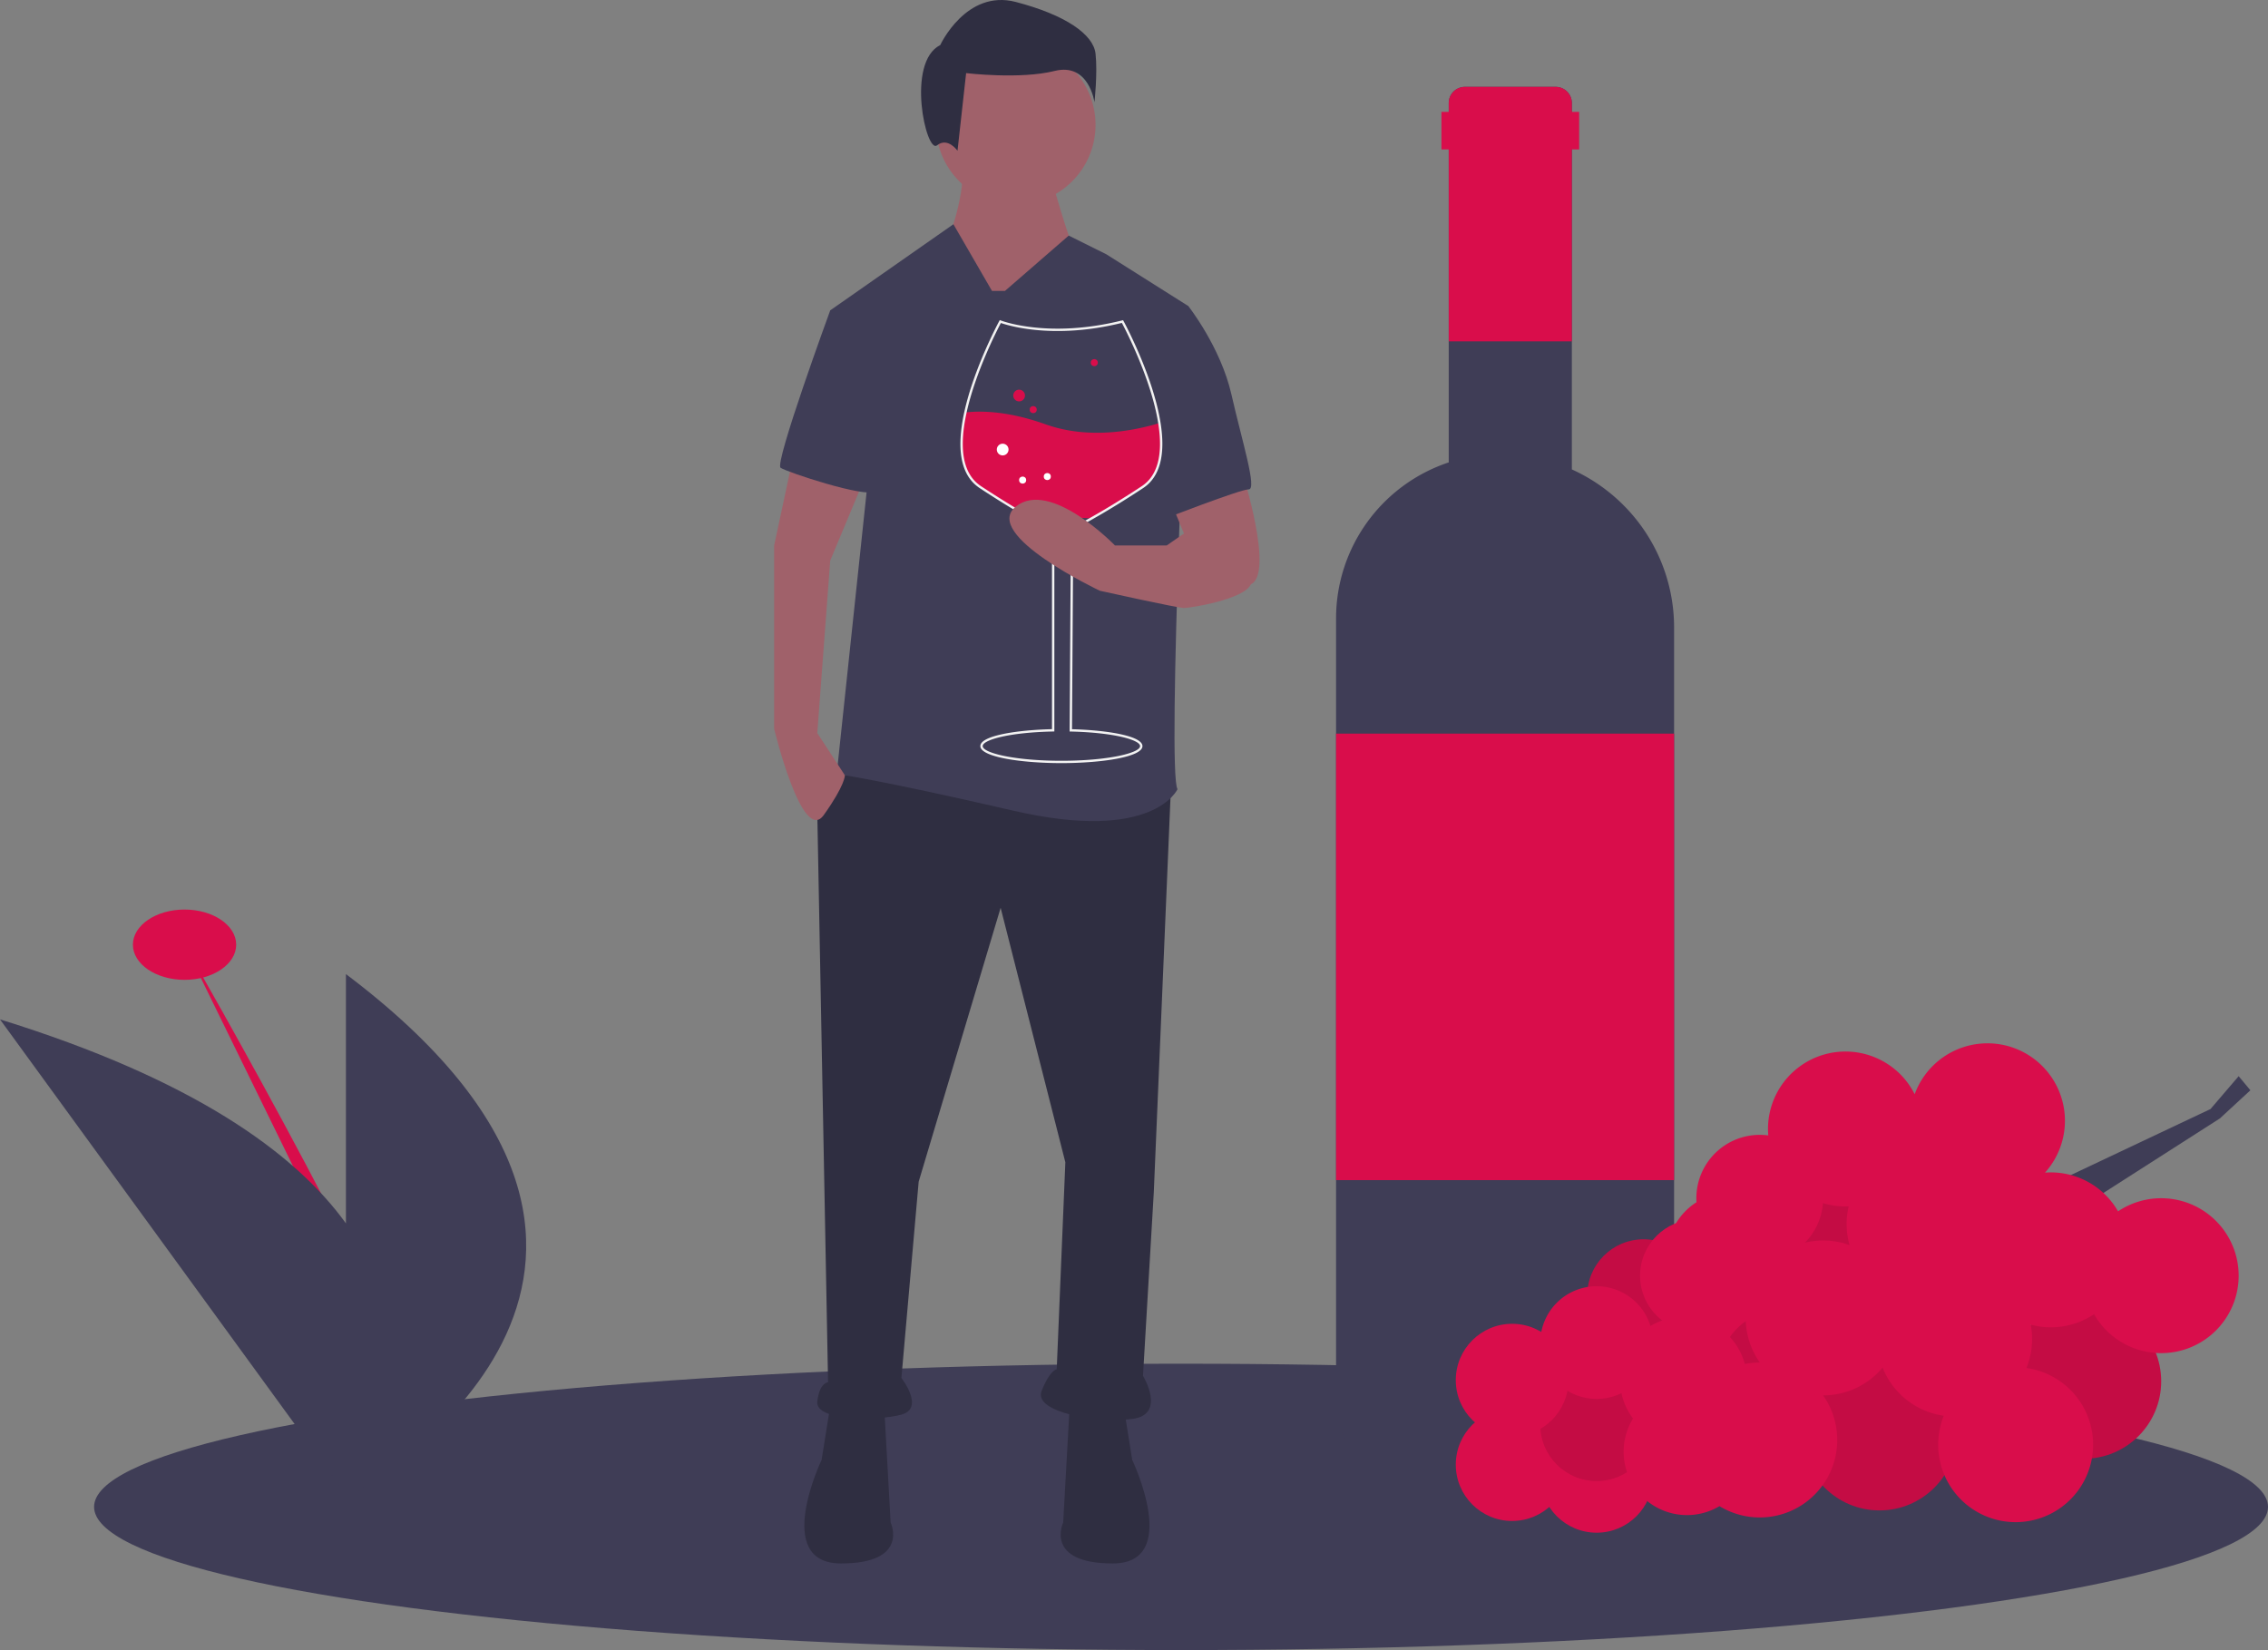 <svg id="a22a2120-1380-4139-914d-7a29ac562eef" data-name="Layer 1" xmlns="http://www.w3.org/2000/svg" width="966.154" height="703" viewBox="0 0 966.154 703"><rect x="0" y="0" width="966.154" height="703" fill="#808080" stroke="none"/><title>wine_tasting</title><ellipse cx="503.116" cy="642" rx="463.039" ry="61" fill="#3f3d56"/><ellipse cx="78.616" cy="402.481" rx="22" ry="14.975" fill="#d90d4b"/><path d="M195.538,500.981s104.499,181.567,101.749,207.773" transform="translate(-116.923 -98.5)" fill="#d90d4b"/><path d="M264.288,513.506V619.719c-21.889-30.33-65.549-61.561-147.365-86.913L264.288,735.222V736.76s.278-.15.797-.443l.251.345s.21-.281.587-.825C283.091,725.891,427.086,636.219,264.288,513.506Z" transform="translate(-116.923 -98.5)" fill="#3f3d56"/><path d="M808.406,313.616a74.146,74.146,0,0,0-21.884-15.12V142.401A6.901,6.901,0,0,0,779.621,135.5H740.978a6.901,6.901,0,0,0-6.901,6.901V295.502a70.054,70.054,0,0,0-48,66.47v334.844A30.684,30.684,0,0,0,716.762,727.5H799.535a30.542,30.542,0,0,0,30.542-30.542v-331.04A73.735,73.735,0,0,0,808.406,313.616Z" transform="translate(-116.923 -98.5)" fill="#3f3d56"/><rect x="569.154" y="312.556" width="144" height="190.222" fill="#d90d4b"/><path d="M789.633,146.167h-3.111v-3.766A6.901,6.901,0,0,0,779.621,135.5H740.978a6.901,6.901,0,0,0-6.901,6.901v3.766h-3.111v16h3.111v81.778h52.444V162.167h3.111Z" transform="translate(-116.923 -98.5)" fill="#d90d4b"/><polygon points="831.654 524.5 941.654 472.5 953.654 458.5 958.654 464.5 945.654 476.5 845.654 540.5 831.654 524.5" fill="#3f3d56"/><circle cx="887.654" cy="588.5" r="33" fill="#d90d4b"/><circle cx="887.654" cy="588.5" r="33" opacity="0.1"/><circle cx="800.654" cy="610.5" r="33" fill="#d90d4b"/><circle cx="800.654" cy="610.5" r="33" opacity="0.1"/><circle cx="731.654" cy="585.5" r="33" fill="#d90d4b"/><circle cx="743.154" cy="564" r="33" fill="#d90d4b"/><circle cx="737.154" cy="535" r="27" fill="#d90d4b"/><circle cx="759.154" cy="585" r="27" fill="#d90d4b"/><circle cx="759.154" cy="585" r="27" opacity="0.1"/><circle cx="778.154" cy="524" r="24" fill="#d90d4b"/><circle cx="778.154" cy="524" r="24" opacity="0.1"/><circle cx="644.154" cy="624" r="24" fill="#d90d4b"/><circle cx="680.154" cy="629" r="24" fill="#d90d4b"/><circle cx="680.154" cy="607" r="24" fill="#d90d4b"/><circle cx="680.154" cy="607" r="24" opacity="0.1"/><circle cx="644.154" cy="588" r="24" fill="#d90d4b"/><circle cx="700.154" cy="552" r="24" fill="#d90d4b"/><circle cx="700.154" cy="552" r="24" opacity="0.1"/><path d="M866.577,679a33.146,33.146,0,0,0-6.387.623,27.008,27.008,0,0,0-40.169-16.179,24.001,24.001,0,1,0-12.371,28.603,26.874,26.874,0,0,0,4.938,10.794,27,27,0,0,0,36.823,37.346A33.001,33.001,0,1,0,866.577,679Z" transform="translate(-116.923 -98.5)" fill="#d90d4b"/><circle cx="722.654" cy="543.5" r="24" fill="#d90d4b"/><path d="M1037.577,609a32.845,32.845,0,0,0-18.375,5.588A32.979,32.979,0,0,0,990.577,598c-.842,0-1.673.042-2.5.104a33.002,33.002,0,1,0-55.511-33.412A32.999,32.999,0,0,0,870.077,579.5c0,.927.048,1.842.123,2.749a26.999,26.999,0,1,0,1.202,53.313,32.998,32.998,0,1,0,47.497,45.594,33.027,33.027,0,0,0,26.068,20.517,33.001,33.001,0,1,0,35.222-20.345,32.939,32.939,0,0,0,1.811-18.46,33.019,33.019,0,0,0,26.954-4.455A32.998,32.998,0,1,0,1037.577,609Zm-151.748,18.924a26.903,26.903,0,0,0,7.66-16.843A32.987,32.987,0,0,0,903.077,612.5c.461,0,.918-.016,1.375-.035a32.928,32.928,0,0,0,.369,16.502,33.047,33.047,0,0,0-18.991-1.044Z" transform="translate(-116.923 -98.5)" fill="#d90d4b"/><path d="M615.779,432.882,608.428,606.552l-4.594,78.106s10.108,16.54-4.594,18.378-42.269-2.757-38.593-11.946,6.432-9.189,6.432-9.189l3.676-88.213L543.187,485.259l-34.918,116.699L500.918,685.577s10.108,12.864,0,15.621-36.756,2.757-35.837-5.513,4.594-8.27,4.594-8.27L465.081,444.828l13.783-21.134Z" transform="translate(-116.923 -98.5)" fill="#2f2e41"/><path d="M595.563,697.522l3.676,22.972s21.134,44.107-8.27,44.107-21.134-17.459-21.134-17.459l2.757-49.62Z" transform="translate(-116.923 -98.5)" fill="#2f2e41"/><path d="M470.595,697.522l-3.676,22.972s-21.134,44.107,8.27,44.107,21.134-17.459,21.134-17.459l-2.757-49.62Z" transform="translate(-116.923 -98.5)" fill="#2f2e41"/><path d="M564.321,172.837s9.189,33.08,11.027,33.08-17.459,25.729-17.459,25.729L529.404,247.267l-10.108-42.269s9.189-22.972,7.351-34.918Z" transform="translate(-116.923 -98.5)" fill="#a0616a"/><circle cx="432.696" cy="53.203" r="33.999" fill="#a0616a"/><path d="M545.025,222.457l27.165-23.591,16.023,7.97,34.918,22.053s-9.189,198.48-4.594,205.831c0,0-10.108,22.972-69.835,9.189s-75.349-15.621-75.349-15.621l12.864-121.293L470.595,230.727l52.471-36.692,16.445,28.422Z" transform="translate(-116.923 -98.5)" fill="#3f3d56"/><path d="M646.102,299.644s13.783,43.188,3.676,47.782-18.378,2.757-18.378,2.757L615.779,312.508Z" transform="translate(-116.923 -98.5)" fill="#a0616a"/><path d="M454.974,292.293l-8.27,38.593v78.106s11.946,49.62,21.134,36.756,8.999-16.938,8.999-16.938l-11.756-17.98,5.513-73.511,14.65-35.067Z" transform="translate(-116.923 -98.5)" fill="#a0616a"/><path d="M517.458,117.704S528.485,93.813,549.619,99.326s33.08,13.783,33.999,22.053-.459,20.675-.459,20.675-2.297-16.999-16.999-13.324-37.674.919-37.674.919l-3.676,33.08s-4.135-5.973-8.729-2.297S502.756,125.055,517.458,117.704Z" transform="translate(-116.923 -98.5)" fill="#2f2e41"/><path d="M615.779,230.727l7.351-1.838s13.783,17.459,18.378,37.674,11.027,40.431,7.351,40.431-36.756,12.864-36.756,12.864Z" transform="translate(-116.923 -98.5)" fill="#3f3d56"/><path d="M491.729,228.889,470.595,230.727s-23.891,65.241-21.134,67.079,35.837,12.864,40.431,10.108S491.729,228.889,491.729,228.889Z" transform="translate(-116.923 -98.5)" fill="#3f3d56"/><path d="M603.597,306.041c-8.836,5.824-16.132,10.192-21.711,13.34h-.005a127.05,127.05,0,0,0-24.407.685c-5.719-3.192-13.435-7.771-22.926-14.025-.09-.06-.18-.12-.27-.185v-.005c-8.706-5.989-8.921-18.673-6.089-31.643,7.205-.801,18.693-.45,34.129,5.064,18.278,6.53,37.412,2.837,48.5-.52C612.639,290.194,611.528,300.812,603.597,306.041Z" transform="translate(-116.923 -98.5)" fill="#d90d4b"/><path d="M569.072,423.625c-16.737,0-34.525-2.543-34.525-7.255,0-4.476,15.726-6.863,30.522-7.209V332.56c0-1.822-.879-4.157-2.611-6.941a42.061,42.061,0,0,0-2.596-3.671q-1.239-.671-2.631-1.444c-7.137-3.984-14.861-8.709-22.958-14.045-.097-.065-.192-.129-.288-.197l-.208-.15c-7.506-5.339-9.551-16.106-6.078-32.01,4.12-18.9,14.808-38.653,14.915-38.85l.213-.39.413.165c.199.079,20.256,7.848,51.73-.021l.376-.094.185.34c.016.029,1.603,2.948,3.751,7.532,4.363,9.3,9.992,23.075,12.03,35.889,2.187,13.741-.316,23.09-7.439,27.786h0c-7.64,5.035-14.954,9.53-21.74,13.358l-.118.065q-1.43.811-2.71,1.51c-.322.45-.636.923-.934,1.408-.398.647-.78,1.333-1.136,2.04a30.651,30.651,0,0,0-3.194,13.558l-.452,70.78c14.548.381,30.008,2.777,30.008,7.193C603.597,421.082,585.809,423.625,569.072,423.625ZM534.778,305.593l.047.032c8.075,5.321,15.778,10.033,22.893,14.005q1.438.8,2.711,1.487l.091.049.064.081a43.311,43.311,0,0,1,2.723,3.843c1.833,2.945,2.763,5.458,2.763,7.47v77.58l-.49.01c-18.55.378-30.032,3.523-30.032,6.219,0,2.958,13.768,6.254,33.524,6.254s33.524-3.296,33.524-6.254c0-2.656-11.287-5.783-29.523-6.205l-.492-.012.459-71.763a31.65,31.65,0,0,1,3.301-14.002c.368-.731.764-1.443,1.176-2.113.331-.539.682-1.066,1.042-1.563l.066-.091.099-.054q1.37-.748,2.91-1.622l.12-.065c6.734-3.803,13.989-8.262,21.567-13.257,6.765-4.46,9.121-13.475,7.001-26.793-2.02-12.699-7.612-26.38-11.947-35.622-1.715-3.659-3.068-6.248-3.542-7.138-29.081,7.177-48.484,1.112-51.544.04-1.496,2.826-10.838,20.888-14.613,38.205-3.411,15.62-1.431,26.091,5.884,31.124Z" transform="translate(-116.923 -98.5)" fill="#f2f2f2"/><circle cx="434.137" cy="168.513" r="2.502" fill="#d90d4b"/><circle cx="427.132" cy="191.529" r="2.502" fill="#fff"/><circle cx="440.141" cy="174.517" r="1.501" fill="#d90d4b"/><circle cx="446.145" cy="203.037" r="1.501" fill="#fff"/><circle cx="435.638" cy="204.538" r="1.501" fill="#fff"/><circle cx="466.16" cy="154.503" r="1.501" fill="#d90d4b"/><path d="M641.508,320.778s11.027,20.216,8.27,26.648S624.049,357.534,621.292,357.534s-35.837-7.351-35.837-7.351-50.539-23.891-35.837-35.837,42.269,16.54,42.269,16.54h22.053l11.946-8.27Z" transform="translate(-116.923 -98.5)" fill="#a0616a"/></svg>